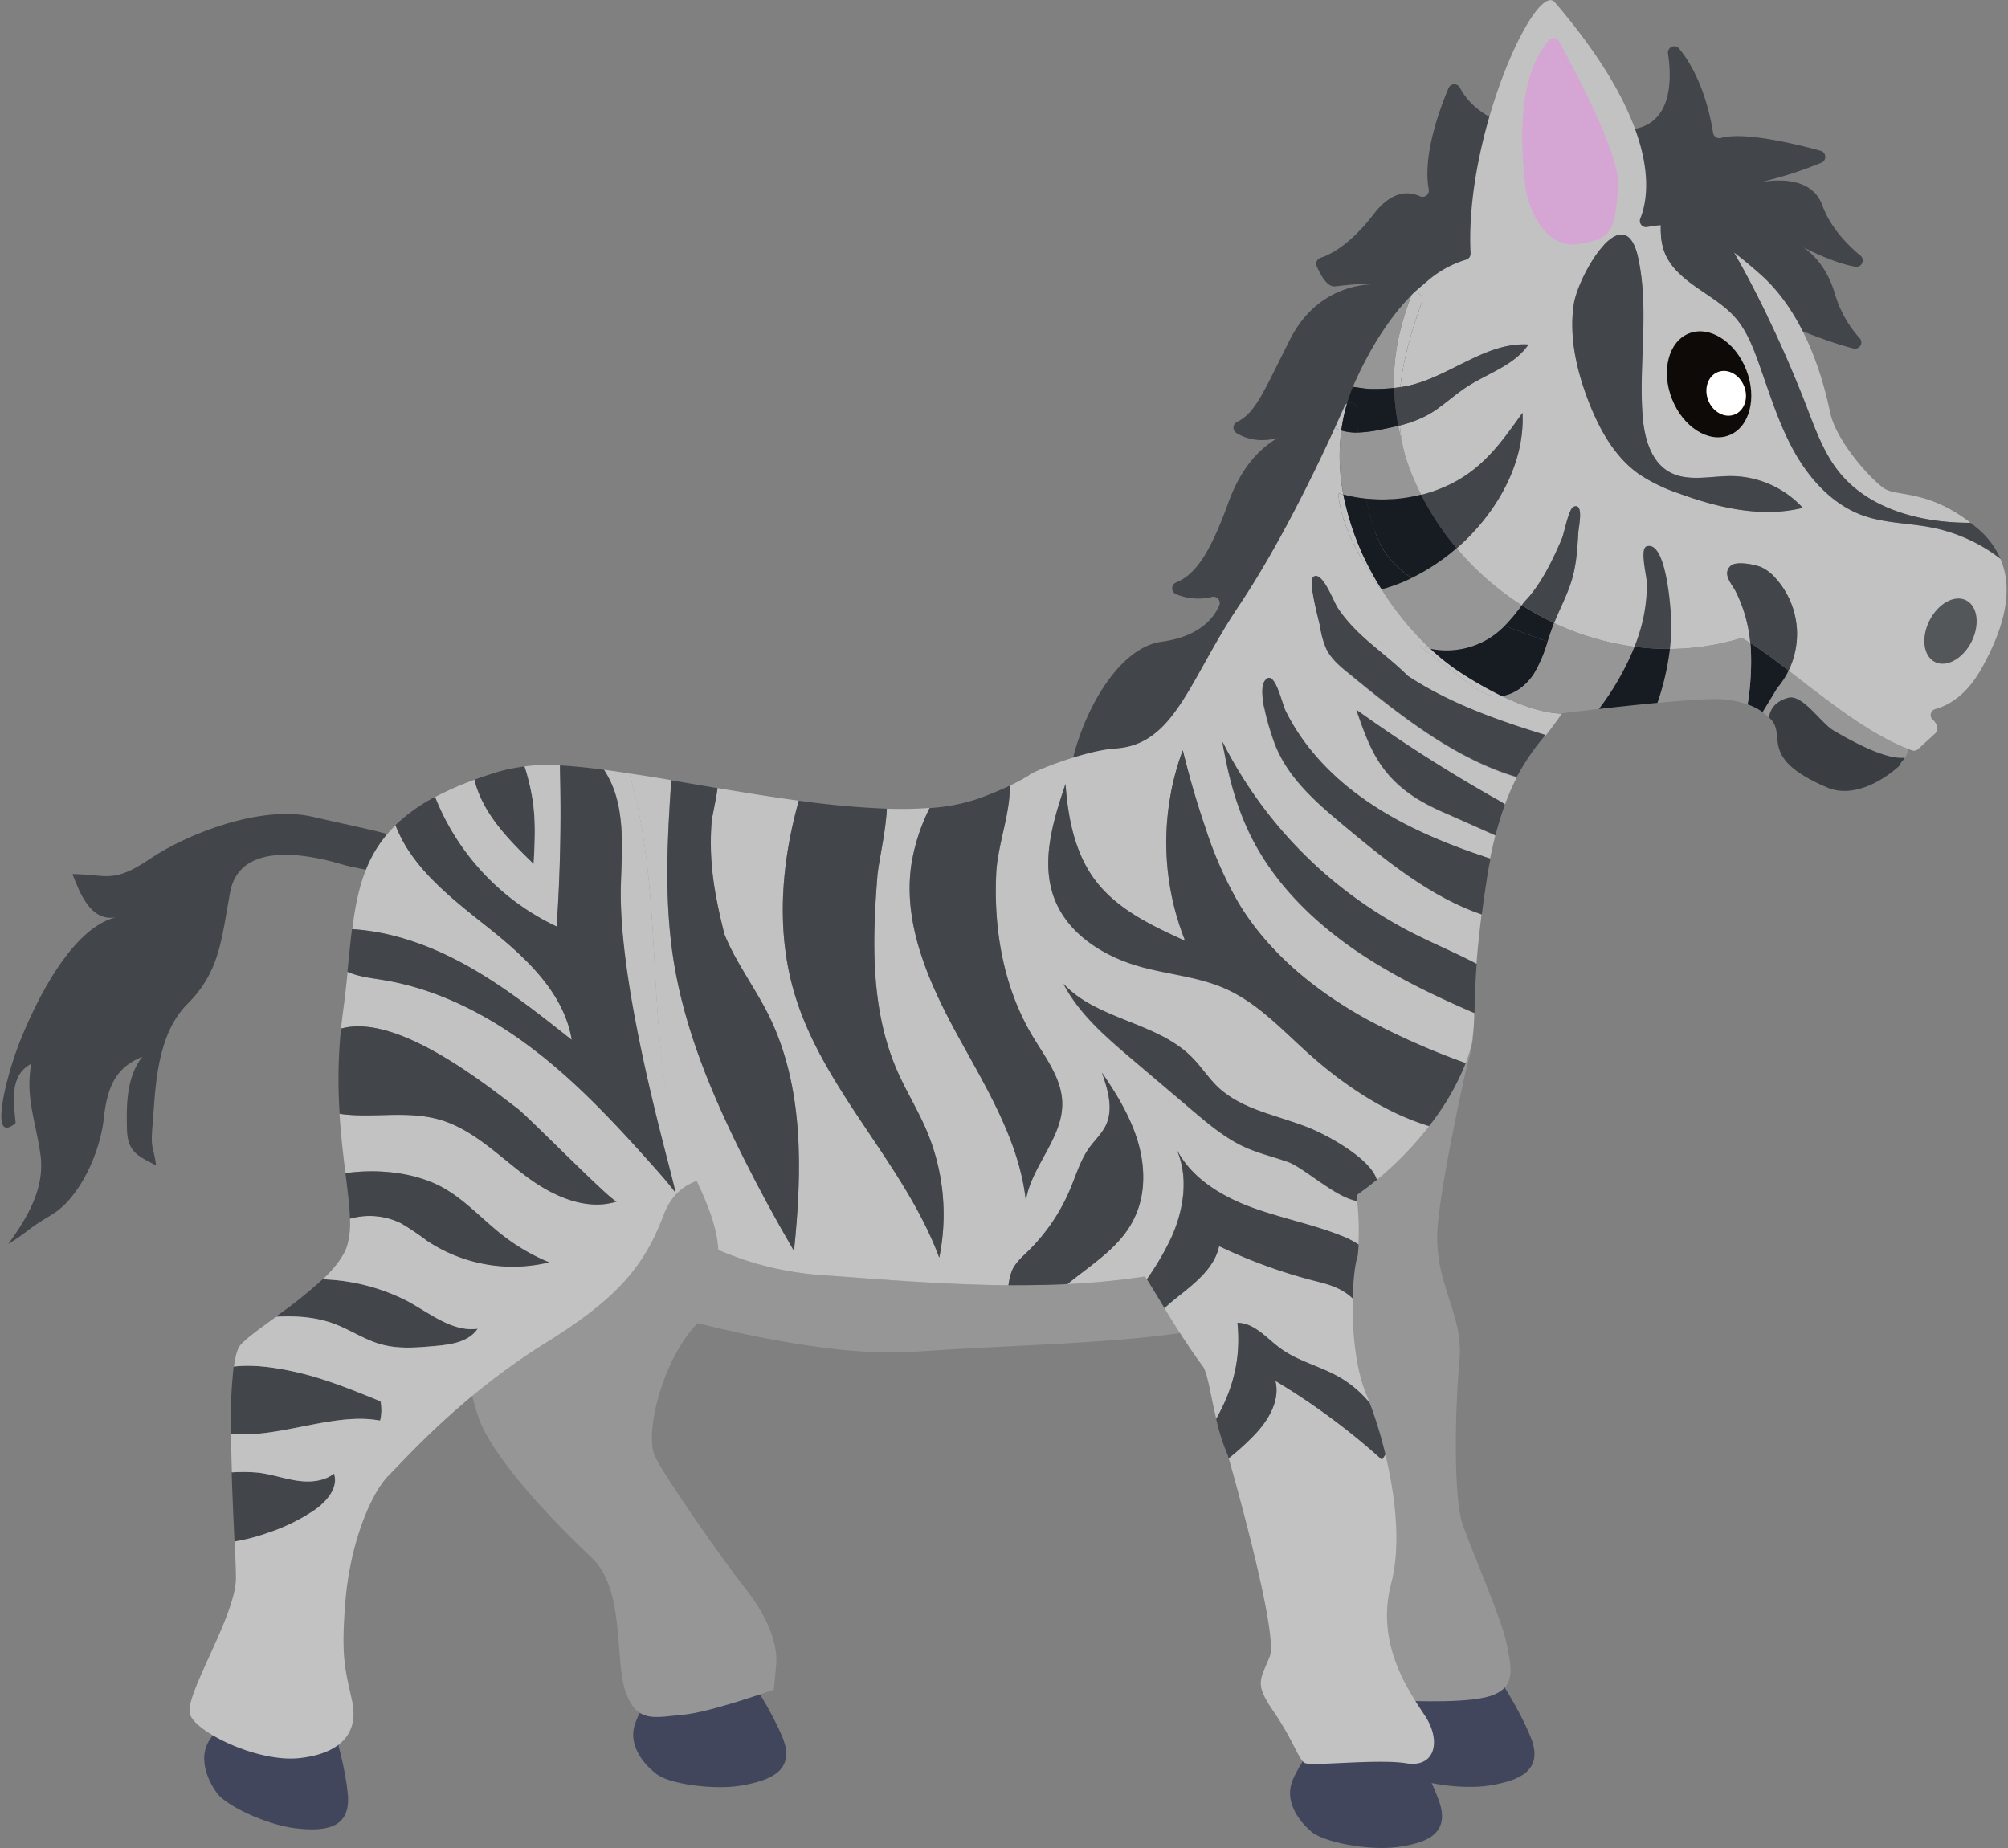 <svg id="Capa_1" data-name="Capa 1" xmlns="http://www.w3.org/2000/svg" viewBox="0 0 603 555"><rect x="0" y="0" width="603" height="555" fill="#808080" stroke="none"/><path d="M508.58,83.84s28.6,15.82,48,20.82a1.89,1.89,0,0,0,1.87-3.11A34.26,34.26,0,0,1,551,88.16c-3.82-12.79-12.7-15.58-12.7-15.58s10.65,6.1,18.88,7.53a1.9,1.9,0,0,0,1.52-3.33c-3.79-3.13-9-8.38-11.45-15.1-4-11.2-20.72-6.49-20.72-6.49A117.86,117.86,0,0,0,547,48.85a1.9,1.9,0,0,0-.26-3.57c-7.73-2.12-22.94-5.78-29.89-3.86a1.9,1.9,0,0,1-2.41-1.51c-.78-5-3.26-16.87-10.21-25.32a1.89,1.89,0,0,0-3.33,1.49c1.13,7.6,1.25,20.06-9.39,22.5-14.43,3.32-44.43,4.19-53.08-12.21a1.89,1.89,0,0,0-3.44.1c-2.85,6.75-7.79,20.4-5.94,30.4a1.89,1.89,0,0,1-2.68,2.05c-3.51-1.57-8.5-1.6-13.87,5.4-7.05,9.2-13,12.15-15.88,13.09A1.88,1.88,0,0,0,395.43,80c1.08,2.51,3.14,6.33,5.51,6,10.43-1.25,13-.59,13-.59s-17.31-1.7-26.53,16.5c-8,15.77-10.27,22-15.94,24.82a1.9,1.9,0,0,0-.14,3.34c3.24,2,9.32,3.84,18.22-.77,0,0-13.47,1.75-20.64,21.56-5.73,15.83-10.11,21.76-15.71,24.06a1.9,1.9,0,0,0,0,3.54,17.26,17.26,0,0,0,10.67.83,1.89,1.89,0,0,1,2.26,2.56c-1.66,3.83-6,9.34-17.29,10.87-17.8,2.42-31,37.48-27.64,51.18s53.18-5.65,89.6-79.82,47-86,56.35-91S508.58,83.84,508.58,83.84Z" style="fill:#42464a"/><path d="M126.81,265.26c-7.17-3.14-17-3.57-24.11-5.67-12.75-3.8-31-6.16-33.63,8.52S65.8,292.05,56.3,301.49s-9.61,26.06-10.4,35.21,0,6.45,1,13.32c-5-2.66-8.6-3.79-8.77-10.66s-.33-15.77,4.62-22c-7.52,3.07-10.49,8.29-11.56,18.43s-7.11,23.9-15.63,29-6.61,4.84-13.08,8.82c5.8-8,11-16.75,9.7-26.6S7.48,329.54,9.4,319.46C2.76,323,4.11,330.71,4.69,337.29c-8.21,6.9-2.73-13.84.57-22.64S20,279.11,34.75,275.5c-7.65,1.32-10.79-7.41-13-13,10.3.1,12.09,3,23.23-4.53s33.41-16.33,49-12.65,29.46,5.67,43.31,13.13C133.73,260.69,130.42,263,126.81,265.26Z" style="fill:#42464a"/><path d="M433,490.35l14.38,9.58s8.22,11.64,12.33,21.91-4.11,13-12.33,14.38-22.59-.68-26-4.1c0,0-8-6-6.16-13.7S433,490.35,433,490.35Z" style="fill:#41465d"/><path d="M406.59,508.39l14,10.1s7.8,11.93,11.53,22.34-4.57,12.85-12.83,13.92-22.56-1.49-25.86-5c0,0-7.78-6.26-5.66-13.91S406.59,508.39,406.59,508.39Z" style="fill:#41465d"/><path d="M207.85,490.53l14.5,9.41s8.36,11.53,12.6,21.75-3.94,13.06-12.14,14.53-22.61-.4-26.07-3.78c0,0-8.08-5.88-6.34-13.62S207.85,490.53,207.85,490.53Z" style="fill:#41465d"/><path d="M87.5,501l11.16,13.19s4.67,13.47,5.78,24.47-7.55,11.37-15.83,10.41-21.52-6.92-23.86-11.15c0,0-6-8-2.13-14.87S87.5,501,87.5,501Z" style="fill:#41465d"/><path d="M226.92,353.22s-7.53,33.55-17.8,44.51-15.76,33-12.33,39.89,21.22,32.18,26.7,39,10.27,15.75,9.59,23.28l-.69,7.53S213.22,514.31,205,515s-13.69,2.74-17.12-6.85,0-30.81-10.27-40.4S148.85,439,144.06,426.66s-14.37-62.48.69-93.3S216.65,299.81,226.92,353.22Z" style="fill:#969696"/><path d="M442.36,311.91s-8.92,38-10.58,55.75,7.88,26.18,6.48,41.18-1.77,41.09.94,48.91,11.77,28.61,13.18,35.62,2.94,12.65-3.51,15.49-22.88,2-31.81,1.85-7.36-31.64-7.88-48.19-8.93-51.73-13.24-64.51-15.4-41.32-6.74-60.46S442.36,311.91,442.36,311.91Z" style="fill:#969696"/><path d="M407.83,358.64c-49.39,34.28-106.86,28.23-162.3,24.2-44.36-3-81.65-44.19-121-63.35-4.64-2.09-9.28-4.28-13.81-6.68,2.93,17.5,10.93,38,26.47,61.64,0,0,89,34.92,137.64,31.5s94.48-1.88,119.82-18.32c24.38-15.81,44.95-55.08,47.68-75.72C438.74,329.45,423.29,347.73,407.83,358.64Z" style="fill:#969696"/><path d="M562.66,219.74l.24.13Z" style="fill:none"/><path d="M556.28,215.66l.35.24Z" style="fill:none"/><path d="M565.89,221.56l.15.08Z" style="fill:none"/><path d="M553.12,213.47l.38.26Z" style="fill:none"/><path d="M525.61,193.11c-.59-.39-1.19-.77-1.77-1.13.58.36,1.18.75,1.77,1.14Z" style="fill:none"/><path d="M537.94,202l-.83-.64h0Z" style="fill:none"/><path d="M569.14,223.21h0Z" style="fill:none"/><path d="M559.46,217.76l.3.19Z" style="fill:none"/><path d="M538.31,202.29c.91.69,1.82,1.4,2.74,2.11C540.14,203.69,539.22,203,538.31,202.29Z" style="fill:none"/><path d="M550,211.19l.39.3Z" style="fill:none"/><path d="M546.88,208.86l.43.33Z" style="fill:none"/><path d="M543.79,206.51l.43.33Z" style="fill:none"/><path d="M366.08,374.24c-1.43,6.87-7.69,11.44-13.16,15.83-1.1.87-2.19,1.81-3.24,2.81,2.35,3.87,7.27,11.78,11.56,17.5,1.33,1.77,2.33,8.68,4,15.75,4.74-8.45,7.54-17.53,6.37-28.84,5.08,0,8.74,4.6,12.83,7.61,5.21,3.85,11.78,5.34,17.43,8.5a33,33,0,0,1,9.47,8c-.31-.8-.61-1.56-.9-2.26C407,411.08,406,399.26,406.21,390c-3-2.91-6.7-4.09-10.82-5.13A155.69,155.69,0,0,1,366.08,374.24Z" style="fill:#c2c2c2"/><path d="M383,414.74c1.53,6.11-2.34,12.26-6.78,16.73A78.11,78.11,0,0,1,369,438c2.12,7.47,14.88,52.89,12.32,59.43-2.78,7.13-4.77,8,1.11,16.54s7.51,14.44,9.39,15.5,21.89-1.31,30.54.09,10.52-6.74,5.57-14.26S413,493.68,417.78,475.5c3-11.46,1.22-26.34-1.73-38.63L415,438.42A204,204,0,0,0,383,414.74Z" style="fill:#c2c2c2"/><path d="M451.05,209.06a9.06,9.06,0,0,1-3.11-.12,17.32,17.32,0,0,1-6.15-3.23q-7.87-5.62-15.39-11.74a22.88,22.88,0,0,0,3.17.88,91,91,0,0,1-14.82-18.12,2.8,2.8,0,0,1-1.31-1.3c-5.27-8.49-10.68-17.38-11.58-27.33l1.55.43a60.61,60.61,0,0,1-.62-19.25,12.9,12.9,0,0,1-1.65-.66l-.27-.16c-6.49,14.21-17.23,36.2-28.9,53.6-14.92,22.25-19.16,41.6-37,42.73-9.52.61-25.64,7.28-25.88,8a56.54,56.54,0,0,1-5.84,3.16s0,.08,0,.12c.16,8.33-3.65,17.64-4.07,26.21-.81,16.9,2.15,34.22,10.9,48.89,3.79,6.36,8.75,12.64,8.92,20,.25,10.55-9.25,19-10.93,29.39-2-17.95-11.89-33.88-20.55-49.73S271,277.31,273.7,259.44a58.54,58.54,0,0,1,5.46-16.8,120.16,120.16,0,0,1-12.86.23c-.31,7-2.53,16.2-2.85,20.37-1.52,19.59-2,40.05,6,58.43,2.66,6.06,6.18,11.71,8.77,17.8a64.79,64.79,0,0,1,3.82,38.23c-10.53-28.36-34.84-50.32-43.47-79.32-5.58-18.76-4-39,1.28-57.92-8.09-1.09-16.33-2.43-24.39-3.78-.48,3.85-1.66,8.33-1.81,10.55-.86,11.94,1,21.85,3.86,33.28,3.4,8.48,9,15.87,13.13,24,10.85,21.63,10.26,47.08,7.78,71.14q-8.13-13.86-15.33-28.27c-9.3-18.62-17.47-38.08-20.78-58.63-2.89-18-2-36.28-.73-54.46q-6.54-1.11-12.62-2c9.5,32.75,5.69,65.51,11.65,99.26,2.79,15.86,14.22,29.13,15.11,43.8a93,93,0,0,0,29.79,7.5c19,1.38,38.25,3,57.32,3.14a18.25,18.25,0,0,1,1-4.29c1-2.36,3-4.11,4.83-5.89a56.86,56.86,0,0,0,12.62-18.52c1.81-4.28,3.12-8.85,5.83-12.62,1.64-2.28,3.77-4.24,5-6.79,2.28-4.9.54-10.65-1.23-15.76,4.39,6.43,8.53,13.17,10.76,20.63s2.43,15.79-.91,22.82c-4.08,8.9-12.84,14-20.2,20.08a223.94,223.94,0,0,0,23.32-2.29l.51.84a80.44,80.44,0,0,0,7.43-12.7c3.71-8.28,5.18-18.09,1.48-26.37,4.36,8.49,13.09,13.91,22,17.28s18.43,5.13,27.3,8.65a26.74,26.74,0,0,1,5.36,2.72,83.42,83.42,0,0,0-.36-13c-6.5-1-16-10-20.8-11.75-4.22-1.53-8.63-2.53-12.72-4.35-6-2.66-11.11-7-16.12-11.23l-18-15.28c-7.84-6.66-15.87-13.55-20.64-22.67,10.16,10.91,28,11.41,38.51,22,2.81,2.82,5,6.26,7.84,9,7.64,7.27,19,8.62,28.66,12.81,4.22,1.82,17.21,8.62,19.09,15.1a104,104,0,0,0,15.75-16.16c-13.68-4.16-26.29-12.79-37-22.53-7.57-6.88-14.77-14.56-24.12-18.72-8-3.58-17-4.25-25.48-6.6-10.91-3-21.66-9.65-25.81-20.19-4.36-11.05-.57-23.46,3.23-34.72.73,10.22,2.77,20.77,8.93,28.94,6.6,8.76,17,13.64,27,18.18a79.68,79.68,0,0,1-.71-57.22q2.86,11.81,6.8,23.29a117,117,0,0,0,10,22.66c9,15,23.15,26.45,38.51,34.89a217.42,217.42,0,0,0,29.63,13.1,48.87,48.87,0,0,0,1.87-6,61.8,61.8,0,0,0,.73-9.06c-11.27-4.88-22.36-10.16-32.66-16.82-14.15-9.14-26.87-21.12-34.4-36.2-4.44-8.89-7-18.63-8.59-28.44a130.27,130.27,0,0,0,56.12,56.94c6.63,3.44,13.58,6.28,20.2,9.76.3-4.05.78-8.91,1.52-14.85-15-5.12-28.37-15.85-40.81-26.21-8.28-6.9-16.86-14.2-21-24.17-1.41-3.43-5.67-16.27-3.38-19.68,2.87-4.25,5.11,6.54,6.29,8.95,5,10.12,12.88,18.72,21.92,25.39,11.82,8.71,25.55,14.37,39.52,19q.77-3.76,1.59-7l-14.53-6.46a67.05,67.05,0,0,1-9.22-4.68c-11-7.05-14.16-15.22-18-26.54a460.7,460.7,0,0,0,43.11,27.47,13.06,13.06,0,0,1,1.5,1,68.65,68.65,0,0,1,3.59-8.27c-18.71-5.54-35.21-18.63-50.59-31.25-2.48-2-5-4.16-6.5-7a23.63,23.63,0,0,1-1.94-6.79c-.37-2.07-3.81-14-2-15.11,2.69-1.68,5.94,7.42,7.27,9.42,5.81,8.72,13.93,13.26,21.06,20.38,12.59,8.27,27,13.36,41.38,17.77l.2-.24c1.73-2.21,3.28-4.3,4.62-6.28C466.76,214.28,461,213.83,451.05,209.06Z" style="fill:#c2c2c2"/><path d="M418.64,116.52c-.29-9.15,1.35-17.82,5.28-27.93C418.62,94,412.75,102,407.23,114c-.34.74-.66,1.48-1,2.23,2,.25,4,.6,5.37.62A56.43,56.43,0,0,0,418.64,116.52Z" style="fill:#969696"/><path d="M572.37,224.63l-.08,0c-1-.42-2.09-.88-3.12-1.37h0c-1-.5-2.07-1-3.1-1.57l-.15-.08c-1-.54-2-1.1-3-1.69l-.24-.13c-1-.58-1.94-1.18-2.9-1.79l-.3-.19c-1-.6-1.89-1.23-2.83-1.86l-.35-.24c-.93-.63-1.86-1.27-2.78-1.93l-.38-.26-2.73-2-.39-.3-2.69-2-.43-.33-2.66-2-.43-.33-2.74-2.11c-.92-.71-1.83-1.42-2.74-2.11l-.37-.29-.83-.63a23.87,23.87,0,0,1-3.38,5.21l-4.43,7.29a17.64,17.64,0,0,1,1.92,1.6c.41-2.7,2.08-4.85,5.75-5.89,4.34-1.23,5.15,6.6,9,9,6.94,4.39,5.19,10.82,17.15,13.25.64.13,8.41-4.65,8.88-4.2C572.74,226.51,573.32,225,572.37,224.63Z" style="fill:#969696"/><path d="M422,137a1,1,0,0,1-.05-.16c-.83-3.13-1.5-6.1-2-9-1.68.42-3.38.78-5.07,1.12a41.34,41.34,0,0,1-7.09.93,15.55,15.55,0,0,1-5-.64,60.61,60.61,0,0,0,.62,19.25,46.72,46.72,0,0,0,6.84,1.24,47.31,47.31,0,0,0,16.55-1.2A83.09,83.09,0,0,1,422,137Z" style="fill:#969696"/><path d="M457,181.76a86,86,0,0,1-19.57-17.13,62.5,62.5,0,0,1-13.58,9,51.24,51.24,0,0,1-7.67,3,2.62,2.62,0,0,1-1.35.14l-.09,0a91,91,0,0,0,14.82,18.12,24.41,24.41,0,0,0,19.14-4.15,27.35,27.35,0,0,0,3.19-2.79A52.92,52.92,0,0,0,457,181.76Z" style="fill:#969696"/><path d="M542.54,122.18c2.64,6.84,5.15,13.9,9.76,19.61,9,11.14,24.33,15.11,38.64,15.21h.82c-13.1-10.1-22.27-7.73-26.07-10.39-4-2.78-14.32-14.17-16.11-22.75S542.68,95.05,529,82.73c-2.88-2.58-5.61-4.88-8.28-6.87,2.27,3.91,4.41,7.91,6.46,11.91A357.7,357.7,0,0,1,542.54,122.18Z" style="fill:#c2c2c2"/><path d="M559.27,154.78c-9.13-3.32-16.06-11.06-20.72-19.58s-7.4-17.92-10.72-27c-1.61-4.43-3.41-8.9-6.46-12.49-5.8-6.83-15.5-9.83-20.24-17.42-2.07-3.31-2.51-6.94-2.37-10.64a26.31,26.31,0,0,0-4.05.53,1.89,1.89,0,0,1-2.13-2.57c3.14-7.87,5.63-28.31-25.66-64.92-5.7-6.66-27.12,39.78-25.3,75.43A1.88,1.88,0,0,1,440.24,78a31.74,31.74,0,0,0-10.05,5.15c-.3.21-6.14,5.1-6.27,5.44a1.9,1.9,0,0,1,3.13,2c-3.07,8.45-5.63,17-6.54,25.71,1.13-.17,2.24-.39,3.35-.67,12.13-3,22.64-12.94,35.13-12.15-4.25,6.29-12.23,8.62-18.59,12.78-4,2.62-7.49,6.07-11.7,8.38a36.08,36.08,0,0,1-8.33,3.14,52.82,52.82,0,0,0,1.57,9.08,1,1,0,0,0,.05.16,83.09,83.09,0,0,0,4.81,11.57,45.64,45.64,0,0,0,7.55-2.64c10.71-4.83,16.35-12.86,22.85-22,.76,15.22-7.8,30.28-19.76,40.67A86,86,0,0,0,457,181.76l.74-1c4.83-4.83,8.66-12.8,11.29-19,.67-1.57,2-9,3.5-9.54,3.21-1.3,1.53,6,1.43,7.66-.27,4.66-.54,9.36-1.82,13.85-1.32,4.64-3.67,8.91-5.44,13.41,17.12,8,36.77,10.28,55.6,4.68a1.91,1.91,0,0,1,1.53.19c.58.36,1.18.74,1.77,1.13a42.92,42.92,0,0,0-4.39-15.53c-1.16-2.27-4.18-5.29-1.46-7.71,1.66-1.49,7.48-.32,9.26.49a13.16,13.16,0,0,1,4.18,3.24A25.12,25.12,0,0,1,539.65,190a25.52,25.52,0,0,1-2.54,11.39l.83.64.37.29c.91.69,1.83,1.4,2.74,2.11l2.74,2.11.43.33,2.66,2,.43.33,2.69,2,.39.3,2.73,2,.38.26c.92.66,1.85,1.3,2.78,1.93l.35.24c.94.63,1.88,1.26,2.83,1.86l.3.19c1,.61,1.93,1.21,2.9,1.79l.24.13c1,.59,2,1.15,3,1.69l.15.08c1,.55,2.06,1.07,3.1,1.57h0c1,.49,2.08.95,3.12,1.37.61.26,1.23.5,1.85.72a1.88,1.88,0,0,0,1.93-.4l5.17-4.74a1.73,1.73,0,0,0,.59-1.19,3.79,3.79,0,0,0-1.48-2.9,1.89,1.89,0,0,1,.87-3.16c3.84-1.06,9.3-4,13.9-12.26,6-10.79,10-22.63,5.64-32.82a49.28,49.28,0,0,0-20.4-9.34C573.35,157.09,566,157.22,559.27,154.78Zm-55.15-6.64a50.06,50.06,0,0,1-12-5.83c-7.34-5.2-11.89-13.49-15.13-21.9-3.56-9.24-5.86-19.26-4.4-29.06,1.32-8.81,15.38-33,19.43-13.49,3.17,15.36.09,31.16,1.21,46.67.46,6.51,2.22,13.79,7.86,17.07s12.58,1.28,19,1.35a29.48,29.48,0,0,1,21.25,9.53C529,155.53,516,152.49,504.12,148.14Z" style="fill:#c2c2c2"/><path d="M559.76,218c1,.61,1.93,1.21,2.9,1.79C561.69,219.16,560.72,218.56,559.76,218Z" style="fill:#c2c2c2"/><path d="M553.5,213.73c.92.66,1.85,1.3,2.78,1.93C555.35,215,554.42,214.39,553.5,213.73Z" style="fill:#c2c2c2"/><path d="M556.63,215.9c.94.63,1.88,1.26,2.83,1.86C558.51,217.16,557.57,216.53,556.63,215.9Z" style="fill:#c2c2c2"/><path d="M421.94,136.84a52.82,52.82,0,0,1-1.57-9.08l-.46.11C420.44,130.74,421.11,133.71,421.94,136.84Z" style="fill:#c2c2c2"/><path d="M566,221.64c1,.55,2.06,1.07,3.1,1.57C568.1,222.71,567.07,222.19,566,221.64Z" style="fill:#c2c2c2"/><path d="M541.05,204.4l2.74,2.11Z" style="fill:#c2c2c2"/><path d="M418.64,116.52c.63-.07,1.25-.15,1.87-.24.91-8.69,3.47-17.26,6.54-25.71a1.9,1.9,0,0,0-3.13-2C420,98.7,418.35,107.37,418.64,116.52Z" style="fill:#c2c2c2"/><path d="M544.22,206.84l2.66,2Z" style="fill:#c2c2c2"/><path d="M537.94,202l.37.29Z" style="fill:#c2c2c2"/><path d="M547.31,209.19l2.69,2Z" style="fill:#c2c2c2"/><path d="M572.29,224.59c-1-.42-2.09-.88-3.12-1.37C570.2,223.71,571.25,224.17,572.29,224.59Z" style="fill:#c2c2c2"/><path d="M550.39,211.49l2.73,2Z" style="fill:#c2c2c2"/><path d="M401.74,182.58c-1.33-2-4.58-11.1-7.27-9.42-1.76,1.1,1.68,13,2,15.11a23.63,23.63,0,0,0,1.94,6.79c1.47,2.85,4,5,6.5,7,15.38,12.62,31.88,25.71,50.59,31.25a69.23,69.23,0,0,1,8.63-12.59c-14.41-4.41-28.79-9.5-41.38-17.77C415.67,195.84,407.55,191.3,401.74,182.58Z" style="fill:#42464a"/><path d="M386.09,213.51c-1.18-2.41-3.42-13.2-6.29-8.95-2.29,3.41,2,16.25,3.38,19.68,4.12,10,12.7,17.27,21,24.17,12.44,10.36,25.78,21.09,40.81,26.21.28-2.26.59-4.66,1-7.26.48-3.42,1-6.56,1.6-9.48-14-4.61-27.7-10.27-39.52-19C399,232.23,391.09,223.63,386.09,213.51Z" style="fill:#42464a"/><path d="M407.35,213.17c3.86,11.32,7,19.49,18,26.54a67.05,67.05,0,0,0,9.22,4.68l14.53,6.46c.89-3.47,1.85-6.54,2.84-9.26a13.06,13.06,0,0,0-1.5-1A460.7,460.7,0,0,1,407.35,213.17Z" style="fill:#42464a"/><path d="M367.13,222.77c1.62,9.81,4.15,19.55,8.59,28.44,7.53,15.08,20.25,27.06,34.4,36.2,10.3,6.66,21.39,11.94,32.66,16.82.11-3.69.17-8.17.67-14.76-6.62-3.48-13.57-6.32-20.2-9.76A130.27,130.27,0,0,1,367.13,222.77Z" style="fill:#42464a"/><path d="M372,271.27a117,117,0,0,1-10-22.66q-3.93-11.48-6.8-23.29a79.68,79.68,0,0,0,.71,57.22c-10-4.54-20.4-9.42-27-18.18-6.16-8.17-8.2-18.72-8.93-28.94-3.8,11.26-7.59,23.67-3.23,34.72,4.15,10.54,14.9,17.16,25.81,20.19,8.47,2.35,17.45,3,25.48,6.6,9.35,4.16,16.55,11.84,24.12,18.72,10.73,9.74,23.34,18.37,37,22.53a75,75,0,0,0,11-18.92,217.42,217.42,0,0,1-29.63-13.1C395.19,297.72,381.08,286.28,372,271.27Z" style="fill:#42464a"/><path d="M394.37,339.24c-9.68-4.19-21-5.54-28.66-12.81-2.88-2.75-5-6.19-7.84-9-10.51-10.57-28.35-11.07-38.51-22,4.77,9.12,12.8,16,20.64,22.67l18,15.28c5,4.25,10.11,8.57,16.12,11.23,4.09,1.82,8.5,2.82,12.72,4.35,4.84,1.76,14.3,10.74,20.8,11.75-.06-.59-.13-1.18-.21-1.79l.42-.29c1.89-1.33,3.77-2.77,5.63-4.3C411.58,347.86,398.59,341.06,394.37,339.24Z" style="fill:#42464a"/><path d="M375.32,362.4c-8.93-3.37-17.66-8.79-22-17.28,3.7,8.28,2.23,18.09-1.48,26.37a80.44,80.44,0,0,1-7.43,12.7c1.18,1.91,2.47,4,3.89,6.36,0,0,.52.88,1.4,2.33,1.05-1,2.14-1.94,3.24-2.81,5.47-4.39,11.73-9,13.16-15.83a155.69,155.69,0,0,0,29.31,10.59c4.12,1,7.77,2.22,10.82,5.13.12-5.71.7-10.48,1.49-12.83,0,0,.16-1.22.28-3.36a26.74,26.74,0,0,0-5.36-2.72C393.75,367.53,384.26,365.77,375.32,362.4Z" style="fill:#42464a"/><path d="M401.86,413.4c-5.65-3.16-12.22-4.65-17.43-8.5-4.09-3-7.75-7.61-12.83-7.61,1.17,11.31-1.63,20.39-6.37,28.84a59.34,59.34,0,0,0,3.43,10.81s.1.37.3,1a78.11,78.11,0,0,0,7.26-6.51c4.44-4.47,8.31-10.62,6.78-16.73a204,204,0,0,1,32,23.68l1.05-1.55a127.49,127.49,0,0,0-4.72-15.48A33,33,0,0,0,401.86,413.4Z" style="fill:#42464a"/><path d="M340.76,365.56c3.34-7,3.15-15.36.91-22.82s-6.37-14.2-10.76-20.63c1.77,5.11,3.51,10.86,1.23,15.76-1.19,2.55-3.32,4.51-5,6.79-2.71,3.77-4,8.34-5.83,12.62a56.86,56.86,0,0,1-12.62,18.52c-1.83,1.78-3.85,3.53-4.83,5.89a18.25,18.25,0,0,0-1,4.29c5.93,0,11.83-.05,17.71-.34C327.92,379.58,336.68,374.46,340.76,365.56Z" style="fill:#42464a"/><path d="M287.5,310.83c8.66,15.85,18.57,31.78,20.55,49.73,1.68-10.42,11.18-18.84,10.93-29.39-.17-7.4-5.13-13.68-8.92-20-8.75-14.67-11.71-32-10.9-48.89.42-8.57,4.23-17.88,4.07-26.21,0,0,0-.08,0-.12-2.66,1.27-5.7,2.53-9.2,3.82a56.34,56.34,0,0,1-14.86,2.91,58.54,58.54,0,0,0-5.46,16.8C271,277.31,278.85,295,287.5,310.83Z" style="fill:#42464a"/><path d="M238.59,298.38c8.63,29,32.94,51,43.47,79.32a64.79,64.79,0,0,0-3.82-38.23c-2.59-6.09-6.11-11.74-8.77-17.8-8.06-18.38-7.54-38.84-6-58.43.32-4.17,2.54-13.32,2.85-20.37a262.52,262.52,0,0,1-26.43-2.41C234.57,259.41,233,279.62,238.59,298.38Z" style="fill:#42464a"/><path d="M202.33,288.78c3.31,20.55,11.48,40,20.78,58.63q7.2,14.38,15.33,28.27c2.48-24.06,3.07-49.51-7.78-71.14-4.09-8.16-9.73-15.55-13.13-24-2.85-11.43-4.72-21.34-3.86-33.28.15-2.22,1.33-6.7,1.81-10.55l-13.88-2.36C200.33,252.5,199.44,270.81,202.33,288.78Z" style="fill:#42464a"/><path d="M160.23,259.47c.36-6.76.72-13.6-.48-20.26a64.51,64.51,0,0,0-2.24-9.06c-.52.08-1,.16-1.49.26a44.61,44.61,0,0,0-7.16,1.61c-2.25.7-4.38,1.41-6.4,2.15a17,17,0,0,0,.56,2.12C146.05,245.53,153.26,252.69,160.23,259.47Z" style="fill:#42464a"/><path d="M100.36,397.58c4.79,1.79,9.11,4.77,14,6.14,5.27,1.46,10.86,1,16.3.5,4.75-.42,10.15-1.22,12.76-5.2-7.8,1.07-14.56-4.82-21.52-8.49a59.93,59.93,0,0,0-25-6.34,134.85,134.85,0,0,1-14.11,11.25C88.85,395.12,94.78,395.5,100.36,397.58Z" style="fill:#42464a"/><path d="M114.1,426.64a13.51,13.51,0,0,0,.12-5.8c-8.79-3.6-17.63-7.21-26.93-9.13-5.17-1.07-11.37-2-17.12-1.31a151.65,151.65,0,0,0-.84,20.17C83.6,432.12,100.21,424,114.1,426.64Z" style="fill:#42464a"/><path d="M94.63,453.33c3.56-2.52,7-6.67,5.62-10.8-3.09,2.43-7.39,2.7-11.28,2.1s-7.65-1.95-11.56-2.38a50.5,50.5,0,0,0-7.84-.08c.23,7.49.58,14.83.85,20.77a58.49,58.49,0,0,0,10-2.61A56.68,56.68,0,0,0,94.63,453.33Z" style="fill:#42464a"/><path d="M520.69,75.86C514,64.27,506.13,53.32,496.08,44.41c6.34,5.93,3,14.72,2.68,23.19C506.36,67.19,513.24,70.28,520.69,75.86Z" style="fill:#42464a"/><path d="M593.5,158.4c-.59-.49-1.17-1-1.74-1.39h-.82c-14.31-.1-29.66-4.07-38.64-15.21-4.61-5.71-7.12-12.77-9.76-19.61a357.7,357.7,0,0,0-15.39-34.41c-2-4-4.19-8-6.46-11.91-7.45-5.58-14.33-8.67-21.93-8.26-.14,3.7.3,7.33,2.37,10.64,4.74,7.59,14.44,10.59,20.24,17.42,3,3.59,4.85,8.06,6.46,12.49,3.32,9.13,6.06,18.53,10.72,27s11.59,16.26,20.72,19.58c6.72,2.44,14.08,2.31,21.09,3.72a49.28,49.28,0,0,1,20.4,9.34A25.3,25.3,0,0,0,593.5,158.4Z" style="fill:#42464a"/><path d="M520.11,143c-6.46-.07-13.46,1.9-19-1.35s-7.4-10.56-7.86-17.07c-1.12-15.51,2-31.31-1.21-46.67-4.05-19.55-18.11,4.68-19.43,13.49-1.46,9.8.84,19.82,4.4,29.06,3.24,8.41,7.79,16.7,15.13,21.9a50.06,50.06,0,0,0,12,5.83c11.92,4.35,24.92,7.39,37.24,4.34A29.48,29.48,0,0,0,520.11,143Z" style="fill:#42464a"/><path d="M402.79,129.28a52.46,52.46,0,0,1,1.73-8.1,1.84,1.84,0,0,0-.77.87c-.83,1.88-1.8,4-2.88,6.41l.27.16A12.9,12.9,0,0,0,402.79,129.28Z" style="fill:#c2c2c2"/><path d="M407.38,122.75c.08,2.14.2,4.56.37,7.17a41.34,41.34,0,0,0,7.09-.93c1.69-.34,3.39-.7,5.07-1.12a76.85,76.85,0,0,1-1.27-11.35,56.43,56.43,0,0,1-7,.28c-1.41,0-3.35-.37-5.37-.62a49.46,49.46,0,0,0-1.75,5A1.9,1.9,0,0,1,407.38,122.75Z" style="fill:#171b22"/><path d="M407.75,129.92c-.17-2.61-.29-5-.37-7.17a1.9,1.9,0,0,0-2.86-1.57,52.46,52.46,0,0,0-1.73,8.1A15.55,15.55,0,0,0,407.75,129.92Z" style="fill:#171b22"/><path d="M420.37,127.76a36.08,36.08,0,0,0,8.33-3.14c4.21-2.31,7.68-5.76,11.7-8.38,6.36-4.16,14.34-6.49,18.59-12.78-12.49-.79-23,9.1-35.13,12.15-1.11.28-2.22.5-3.35.67A60.28,60.28,0,0,0,420.37,127.76Z" style="fill:#42464a"/><path d="M419.91,127.87l.46-.11a60.28,60.28,0,0,1,.14-11.48c-.62.09-1.24.17-1.87.24A76.85,76.85,0,0,0,419.91,127.87Z" style="fill:#42464a"/><path d="M401.86,148.1c.9,10,6.31,18.84,11.58,27.33a2.8,2.8,0,0,0,1.31,1.3,82.75,82.75,0,0,1-11.34-28.2Z" style="fill:#c2c2c2"/><path d="M410.25,149.77c1.16,5.76,2.76,11.12,5,15,1.74,3.09,4.8,6.05,8.62,8.83a62.5,62.5,0,0,0,13.58-9,83.67,83.67,0,0,1-10.64-16.06A47.31,47.31,0,0,1,410.25,149.77Z" style="fill:#171b22"/><path d="M416.19,176.63a51.24,51.24,0,0,0,7.67-3c-3.82-2.78-6.88-5.74-8.62-8.83-2.23-3.93-3.83-9.29-5-15a46.72,46.72,0,0,1-6.84-1.24,82.75,82.75,0,0,0,11.34,28.2l.09,0A2.62,2.62,0,0,0,416.19,176.63Z" style="fill:#171b22"/><path d="M457.2,124c-6.5,9.11-12.14,17.14-22.85,22a45.64,45.64,0,0,1-7.55,2.64,83.67,83.67,0,0,0,10.64,16.06C449.4,154.24,458,139.18,457.2,124Z" style="fill:#42464a"/><path d="M429.57,194.85a22.88,22.88,0,0,1-3.17-.88q7.52,6.1,15.39,11.74a17.32,17.32,0,0,0,6.15,3.23,9.06,9.06,0,0,0,3.11.12A115.52,115.52,0,0,1,438.62,202,66.36,66.36,0,0,1,429.57,194.85Z" style="fill:#c2c2c2"/><path d="M464.76,192.69c.54-1.63,1.06-3.27,1.67-4.88.09-.23.18-.47.28-.7a84.82,84.82,0,0,1-9.7-5.35,52.92,52.92,0,0,1-5.11,6.15C456.77,189.83,461.25,191.44,464.76,192.69Z" style="fill:#171b22"/><path d="M448.71,190.7a24.41,24.41,0,0,1-19.14,4.15,66.36,66.36,0,0,0,9.05,7.15,115.52,115.52,0,0,0,12.43,7.06c3.92-.51,7.55-3.42,9.72-6.88a41.56,41.56,0,0,0,4-9.49c-3.51-1.25-8-2.86-12.86-4.78A27.35,27.35,0,0,1,448.71,190.7Z" style="fill:#171b22"/><path d="M472.15,173.7c1.28-4.49,1.55-9.19,1.82-13.85.1-1.64,1.78-9-1.43-7.66-1.45.58-2.83,8-3.5,9.54-2.63,6.23-6.46,14.2-11.29,19l-.74,1a84.82,84.82,0,0,0,9.7,5.35C468.48,182.61,470.83,178.34,472.15,173.7Z" style="fill:#42464a"/><path d="M526.52,193.7c-.3-.2-.6-.4-.91-.59h0Z" style="fill:#42464a"/><path d="M529.28,195.59c-.89-.63-1.77-1.23-2.64-1.82C527.51,194.36,528.39,195,529.28,195.59Z" style="fill:#42464a"/><path d="M537.11,201.37h0L535.3,200Z" style="fill:#42464a"/><path d="M532.11,197.62c-.88-.65-1.76-1.28-2.63-1.89C530.35,196.34,531.23,197,532.11,197.62Z" style="fill:#42464a"/><path d="M535,199.76l-2.63-2Z" style="fill:#42464a"/><path d="M537.11,201.37,535.3,200l-.3-.23-2.63-2-.26-.18c-.88-.65-1.76-1.28-2.63-1.89l-.2-.14c-.89-.63-1.77-1.23-2.64-1.82l-.12-.07-.91-.58c.09.83.15,1.66.19,2.49a79.69,79.69,0,0,1-1,15.95,18.91,18.91,0,0,1,4.5,2.31l4.43-7.29A23.87,23.87,0,0,0,537.11,201.37Z" style="fill:#171b22"/><path d="M526.64,193.77c.87.59,1.75,1.19,2.64,1.82l.2.14c.87.61,1.75,1.24,2.63,1.89l.26.18,2.63,2,.3.23,1.81,1.37A25.52,25.52,0,0,0,539.65,190a25.12,25.12,0,0,0-6.45-16.37,13.16,13.16,0,0,0-4.18-3.24c-1.78-.81-7.6-2-9.26-.49-2.72,2.42.3,5.44,1.46,7.71a42.92,42.92,0,0,1,4.39,15.53c.31.19.61.39.91.59Z" style="fill:#42464a"/><path d="M535.3,200l-.3-.23Z" style="fill:#42464a"/><path d="M529.48,195.73l-.2-.14Z" style="fill:#42464a"/><path d="M532.37,197.8l-.26-.18Z" style="fill:#42464a"/><path d="M526.64,193.77l-.12-.07Z" style="fill:#42464a"/><path d="M550.61,219.37c-3.89-2.29-9.3-11-13.64-9.79-3.67,1-5.34,3.19-5.75,5.89.15.14.29.27.42.41,5.12,5.12-3.91,11.72,17.12,20.65,7.64,3.24,16.58-1.92,21.58-6.51,0,0,.73-1.3.74-1.31a5.88,5.88,0,0,0,.88-1.06C571.49,227.2,567.76,229.51,550.61,219.37Z" style="fill:#3a3e42"/><path d="M466.71,187.11c-.1.23-.19.47-.28.7-.61,1.61-1.13,3.25-1.67,4.88a41.56,41.56,0,0,1-4,9.49c-2.17,3.46-5.8,6.37-9.72,6.88,9.93,4.77,15.71,5.22,17.95,5.15a7,7,0,0,0,1.1-.11s4.16-.51,10.06-1.18a81.69,81.69,0,0,0,10.7-18.71A82,82,0,0,1,466.71,187.11Z" style="fill:#969696"/><path d="M525.8,195.61c0-.83-.1-1.66-.19-2.49-.59-.39-1.19-.78-1.77-1.14a1.91,1.91,0,0,0-1.53-.19,74.44,74.44,0,0,1-20.84,3.08,79.44,79.44,0,0,1-3.75,16.21c8.9-.82,17.29-1.4,20.48-1a29.76,29.76,0,0,1,6.6,1.49A79.69,79.69,0,0,0,525.8,195.61Z" style="fill:#969696"/><path d="M501.47,194.87q.38-3.17.45-6.38c.06-3.27-1.2-26.45-7.45-24.41-2.16.71.07,9,.09,11.21A49.55,49.55,0,0,1,492,191c-.36,1.09-.76,2.17-1.18,3.23A76.63,76.63,0,0,0,501.47,194.87Z" style="fill:#42464a"/><path d="M490.86,194.21a81.69,81.69,0,0,1-10.7,18.71c5.07-.58,11.44-1.27,17.56-1.84a79.44,79.44,0,0,0,3.75-16.21A76.63,76.63,0,0,1,490.86,194.21Z" style="fill:#171b22"/><ellipse cx="513.24" cy="115.45" rx="11.98" ry="16.44" transform="translate(-6.59 196.2) rotate(-21.51)" style="fill:#0e0a07"/><ellipse cx="518.38" cy="118.16" rx="5.79" ry="6.86" transform="translate(-7.23 198.26) rotate(-21.51)" style="fill:#fff"/><path d="M465.08,12.15a1.9,1.9,0,0,1,3.11.3c4.24,7.71,17.92,33.31,17.66,42.48-.48,16.54-3.45,16.88-12,18.38s-14.9-8.6-15.92-18.43C456.88,44.76,455.21,23.57,465.08,12.15Z" style="fill:#d5a5d4"/><ellipse cx="585.74" cy="189.55" rx="10.38" ry="7.07" transform="translate(151.99 626.45) rotate(-63.14)" style="fill:#53575a"/><path d="M167.19,278.26q1.59-23.46,1-47,0-.7,0-1.38a54.4,54.4,0,0,0-10.65.28,64.51,64.51,0,0,1,2.24,9.06c1.2,6.66.84,13.5.48,20.26-7-6.78-14.18-13.94-17.21-23.18a17,17,0,0,1-.56-2.12,91.35,91.35,0,0,0-11.8,5.18A72.38,72.38,0,0,0,167.19,278.26Z" style="fill:#c2c2c2"/><path d="M171.72,312.32c-2.33-14.3-14.06-25-25.41-34-10.86-8.63-22.6-17.66-27.53-30.51-8.77,8.55-11.46,18.87-13,31.27,11.42.67,22.6,4.55,32.73,10C150.42,295.44,161.11,303.9,171.72,312.32Z" style="fill:#c2c2c2"/><path d="M189,232.28c-2.61-.4-5.17-.78-7.62-1.1a29.44,29.44,0,0,1,3.62,7.89c2.49,8.55,1.72,17.65,1.46,26.55-1,34.09,16.24,91.8,16.24,91.8s-2.61-2.81-6.75-7.44c-11.13-12.47-22.58-24.79-35.86-34.93S131.48,297,115,294.33c-3.59-.58-7.35-1-10.61-2.46-.38,3.85-.81,7.86-1.39,12.05-.23,1.7-.42,3.36-.59,5,16.55-4.68,42.37,15.95,53,24,3.36,2.54,28.59,28.32,29.84,27.92-9.09,2.88-18.91-1.49-26.62-7.11s-14.57-12.69-23.38-16.35c-11-4.57-22.36-1.3-33.29-2.89.41,6.62,1.13,12.56,1.78,17.81,9.48-1.33,20.43-.28,28.65,4,7,3.66,12.26,9.74,18.46,14.57a60.35,60.35,0,0,0,14.06,8.2,46.43,46.43,0,0,1-36.78-6.57,76.64,76.64,0,0,0-7.67-5.15A21.33,21.33,0,0,0,105.09,366a25,25,0,0,1-.74,7.78c-1,3.48-3.82,7-7.38,10.43a59.93,59.93,0,0,1,25,6.34c7,3.67,13.72,9.56,21.52,8.49-2.61,4-8,4.78-12.76,5.2-5.44.49-11,1-16.3-.5-4.93-1.37-9.25-4.35-14-6.14-5.58-2.08-11.51-2.46-17.5-2.14-4.67,3.38-8.77,6.29-10.69,8.45-.91,1-1.56,3.33-2,6.51,5.75-.67,12,.24,17.12,1.31,9.3,1.92,18.14,5.53,26.93,9.13a13.51,13.51,0,0,1-.12,5.8c-13.89-2.65-30.5,5.48-44.77,3.93,0,3.78.12,7.71.24,11.6a50.5,50.5,0,0,1,7.84.08c3.91.43,7.67,1.78,11.56,2.38s8.19.33,11.28-2.1c1.41,4.13-2.06,8.28-5.62,10.8a56.68,56.68,0,0,1-14.22,7,58.49,58.49,0,0,1-10,2.61c.21,4.79.37,8.67.37,11C70.79,485.55,55,509.52,57.1,515S77.64,529.38,90,528s17.8-7.53,15.74-17.12-3.42-13-2-30.13,7.53-32.18,13-37.66,21.92-24.14,47.26-39.89c19.73-12.27,28.66-21.63,34.56-36.49,1.06-2.24,3.17-12.16,16.15-13.16-3.7-10.72-11.91-10.07-14-22C194.67,297.79,198.48,265,189,232.28Z" style="fill:#c2c2c2"/><path d="M160.07,315.05c13.28,10.14,24.73,22.46,35.86,34.93,2.31,2.59,4.63,5.22,6.73,8,1.65,2.19-17.2-58.27-16.22-92.36.26-8.9,1-18-1.46-26.55a29.44,29.44,0,0,0-3.62-7.89c-4.81-.64-9.25-1.1-13.2-1.31q0,.67,0,1.38.59,23.52-1,47a72.38,72.38,0,0,1-36.53-38.91,52.08,52.08,0,0,0-11.88,8.46c4.93,12.85,16.67,21.88,27.53,30.51,11.35,9,23.08,19.7,25.41,34-10.61-8.42-21.3-16.88-33.25-23.27-10.13-5.42-21.31-9.3-32.73-10-.52,4-.91,8.3-1.37,12.79,3.26,1.49,7,1.88,10.61,2.46C131.48,297,146.79,304.91,160.07,315.05Z" style="fill:#42464a"/><path d="M135.24,337.39c8.81,3.66,15.68,10.72,23.38,16.35s17.53,10,26.62,7.11c-1.25.4-26.48-25.38-29.84-27.92-10.64-8.05-36.46-28.68-53-24A154.58,154.58,0,0,0,102,334.5C112.88,336.09,124.27,332.82,135.24,337.39Z" style="fill:#42464a"/><path d="M120.45,367.4a76.64,76.64,0,0,1,7.67,5.15,46.43,46.43,0,0,0,36.78,6.57,60.35,60.35,0,0,1-14.06-8.2c-6.2-4.83-11.51-10.91-18.46-14.57-8.22-4.32-19.17-5.37-28.65-4,.66,5.24,1.24,9.79,1.36,13.67A21.33,21.33,0,0,1,120.45,367.4Z" style="fill:#42464a"/></svg>